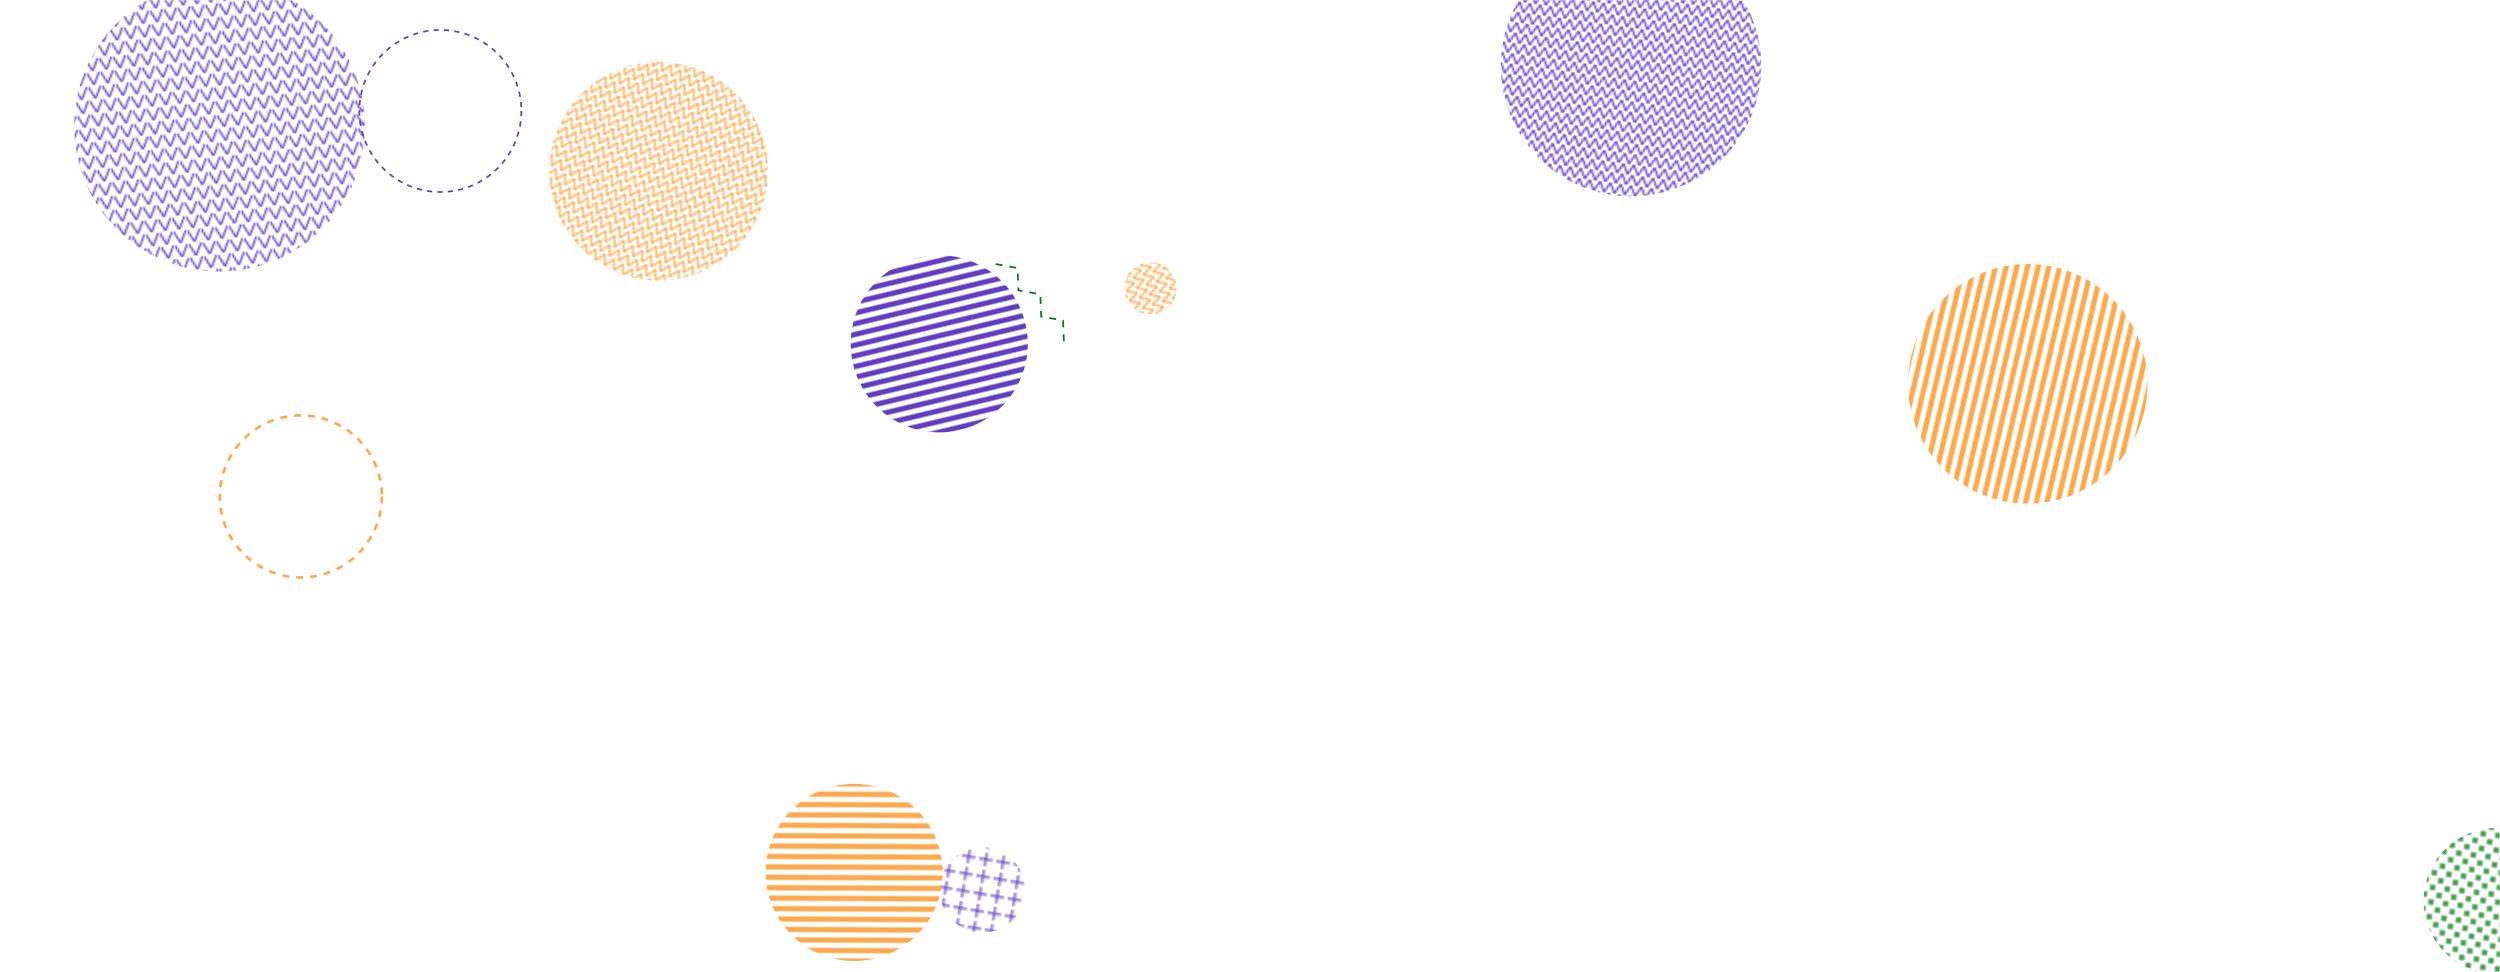 <svg xmlns="http://www.w3.org/2000/svg" version="1.1" xmlns:xlink="http://www.w3.org/1999/xlink" xmlns:svgjs="http://svgjs.com/svgjs" width="1440" height="560" preserveAspectRatio="none" viewBox="0 0 1440 560"><g mask="url(&quot;#SvgjsMask1053&quot;)" fill="none"><rect width="1440" height="560" x="0" y="0" fill="rgba(255, 255, 255, 1)"></rect><rect width="204" height="204" clip-path="url(&quot;#SvgjsClipPath1054&quot;)" x="438.99" y="96.05" fill="url(#SvgjsPattern1055)" transform="rotate(346.56, 540.99, 198.05)"></rect><circle r="46.667" cx="173.29" cy="285.96" stroke="rgba(255, 169, 77, 1)" stroke-width="1.54" stroke-dasharray="4, 4"></circle><rect width="98.4" height="98.4" clip-path="url(&quot;#SvgjsClipPath1056&quot;)" x="516.68" y="463.37" fill="url(#SvgjsPattern1057)" transform="rotate(9.59, 565.88, 512.57)"></rect><path d="M573.51 152.08L586.11 154.39 586.62 167.19 599.21 169.5 599.72 182.3 612.32 184.61 612.83 197.41" stroke="#037b0b" stroke-width="1" stroke-dasharray="4, 4"></path><rect width="60" height="60" clip-path="url(&quot;#SvgjsClipPath1058&quot;)" x="632.73" y="136.1" fill="url(#SvgjsPattern1059)" transform="rotate(72.65, 662.73, 166.1)"></rect><rect width="252" height="252" clip-path="url(&quot;#SvgjsClipPath1060&quot;)" x="253.38" y="-27.39" fill="url(#SvgjsPattern1061)" transform="rotate(208.34, 379.38, 98.61)"></rect><rect width="300" height="300" clip-path="url(&quot;#SvgjsClipPath1062&quot;)" x="789.48" y="-111.93" fill="url(#SvgjsPattern1063)" transform="rotate(187.86, 939.48, 38.07)"></rect><rect width="168" height="168" clip-path="url(&quot;#SvgjsClipPath1064&quot;)" x="1354" y="434.93" fill="url(#SvgjsPattern1065)" transform="rotate(231.5, 1438, 518.93)"></rect><rect width="204" height="204" clip-path="url(&quot;#SvgjsClipPath1066&quot;)" x="390.02" y="400.52" fill="url(#SvgjsPattern1067)" transform="rotate(180.25, 492.02, 502.52)"></rect><rect width="334.88" height="334.88" clip-path="url(&quot;#SvgjsClipPath1068&quot;)" x="-41.02" y="-94.77" fill="url(#SvgjsPattern1069)" transform="rotate(173.93, 126.42, 72.67)"></rect><rect width="276" height="276" clip-path="url(&quot;#SvgjsClipPath1070&quot;)" x="1030" y="83.07" fill="url(#SvgjsPattern1071)" transform="rotate(283.25, 1168, 221.07)"></rect><circle r="46.667" cx="253.65" cy="63.93" stroke="rgba(95, 61, 196, 1)" stroke-width="1" stroke-dasharray="3, 3"></circle></g><defs><mask id="SvgjsMask1053"><rect width="1440" height="560" fill="#ffffff"></rect></mask><pattern x="0" y="0" width="204" height="6" patternUnits="userSpaceOnUse" id="SvgjsPattern1055"><rect width="204" height="3" x="0" y="0" fill="rgba(95, 61, 196, 1)"></rect><rect width="204" height="3" x="0" y="3" fill="rgba(0, 0, 0, 0)"></rect></pattern><clipPath id="SvgjsClipPath1054"><circle r="51" cx="540.99" cy="198.05"></circle></clipPath><pattern x="0" y="0" width="9.84" height="9.84" patternUnits="userSpaceOnUse" id="SvgjsPattern1057"><path d="M4.92 1L4.92 8.84M1 4.92L8.84 4.92" stroke="rgba(95, 61, 196, 1)" fill="none" stroke-width="1"></path></pattern><clipPath id="SvgjsClipPath1056"><circle r="24.6" cx="565.88" cy="512.57"></circle></clipPath><pattern x="0" y="0" width="6" height="6" patternUnits="userSpaceOnUse" id="SvgjsPattern1059"><path d="M0 6L3 0L6 6" stroke="rgba(255, 169, 77, 1)" fill="none"></path></pattern><clipPath id="SvgjsClipPath1058"><circle r="15" cx="662.73" cy="166.1"></circle></clipPath><pattern x="0" y="0" width="6" height="6" patternUnits="userSpaceOnUse" id="SvgjsPattern1061"><path d="M0 6L3 0L6 6" stroke="rgba(255, 169, 77, 1)" fill="none"></path></pattern><clipPath id="SvgjsClipPath1060"><circle r="63" cx="379.38" cy="98.61"></circle></clipPath><pattern x="0" y="0" width="6" height="6" patternUnits="userSpaceOnUse" id="SvgjsPattern1063"><path d="M0 6L3 0L6 6" stroke="rgba(95, 61, 196, 1)" fill="none"></path></pattern><clipPath id="SvgjsClipPath1062"><circle r="75" cx="939.48" cy="38.07"></circle></clipPath><pattern x="0" y="0" width="6" height="6" patternUnits="userSpaceOnUse" id="SvgjsPattern1065"><path d="M3 1L3 5M1 3L5 3" stroke="#037b0b" fill="none" stroke-width="1"></path></pattern><clipPath id="SvgjsClipPath1064"><circle r="42" cx="1438" cy="518.93"></circle></clipPath><pattern x="0" y="0" width="204" height="6" patternUnits="userSpaceOnUse" id="SvgjsPattern1067"><rect width="204" height="3" x="0" y="0" fill="rgba(255, 169, 77, 1)"></rect><rect width="204" height="3" x="0" y="3" fill="rgba(0, 0, 0, 0)"></rect></pattern><clipPath id="SvgjsClipPath1066"><circle r="51" cx="492.02" cy="502.52"></circle></clipPath><pattern x="0" y="0" width="7.28" height="7.28" patternUnits="userSpaceOnUse" id="SvgjsPattern1069"><path d="M0 7.28L3.64 0L7.28 7.28" stroke="rgba(95, 61, 196, 1)" fill="none"></path></pattern><clipPath id="SvgjsClipPath1068"><circle r="83.72" cx="126.42" cy="72.67"></circle></clipPath><pattern x="0" y="0" width="276" height="6" patternUnits="userSpaceOnUse" id="SvgjsPattern1071"><rect width="276" height="3" x="0" y="0" fill="rgba(255, 169, 77, 1)"></rect><rect width="276" height="3" x="0" y="3" fill="rgba(0, 0, 0, 0)"></rect></pattern><clipPath id="SvgjsClipPath1070"><circle r="69" cx="1168" cy="221.07"></circle></clipPath></defs></svg>